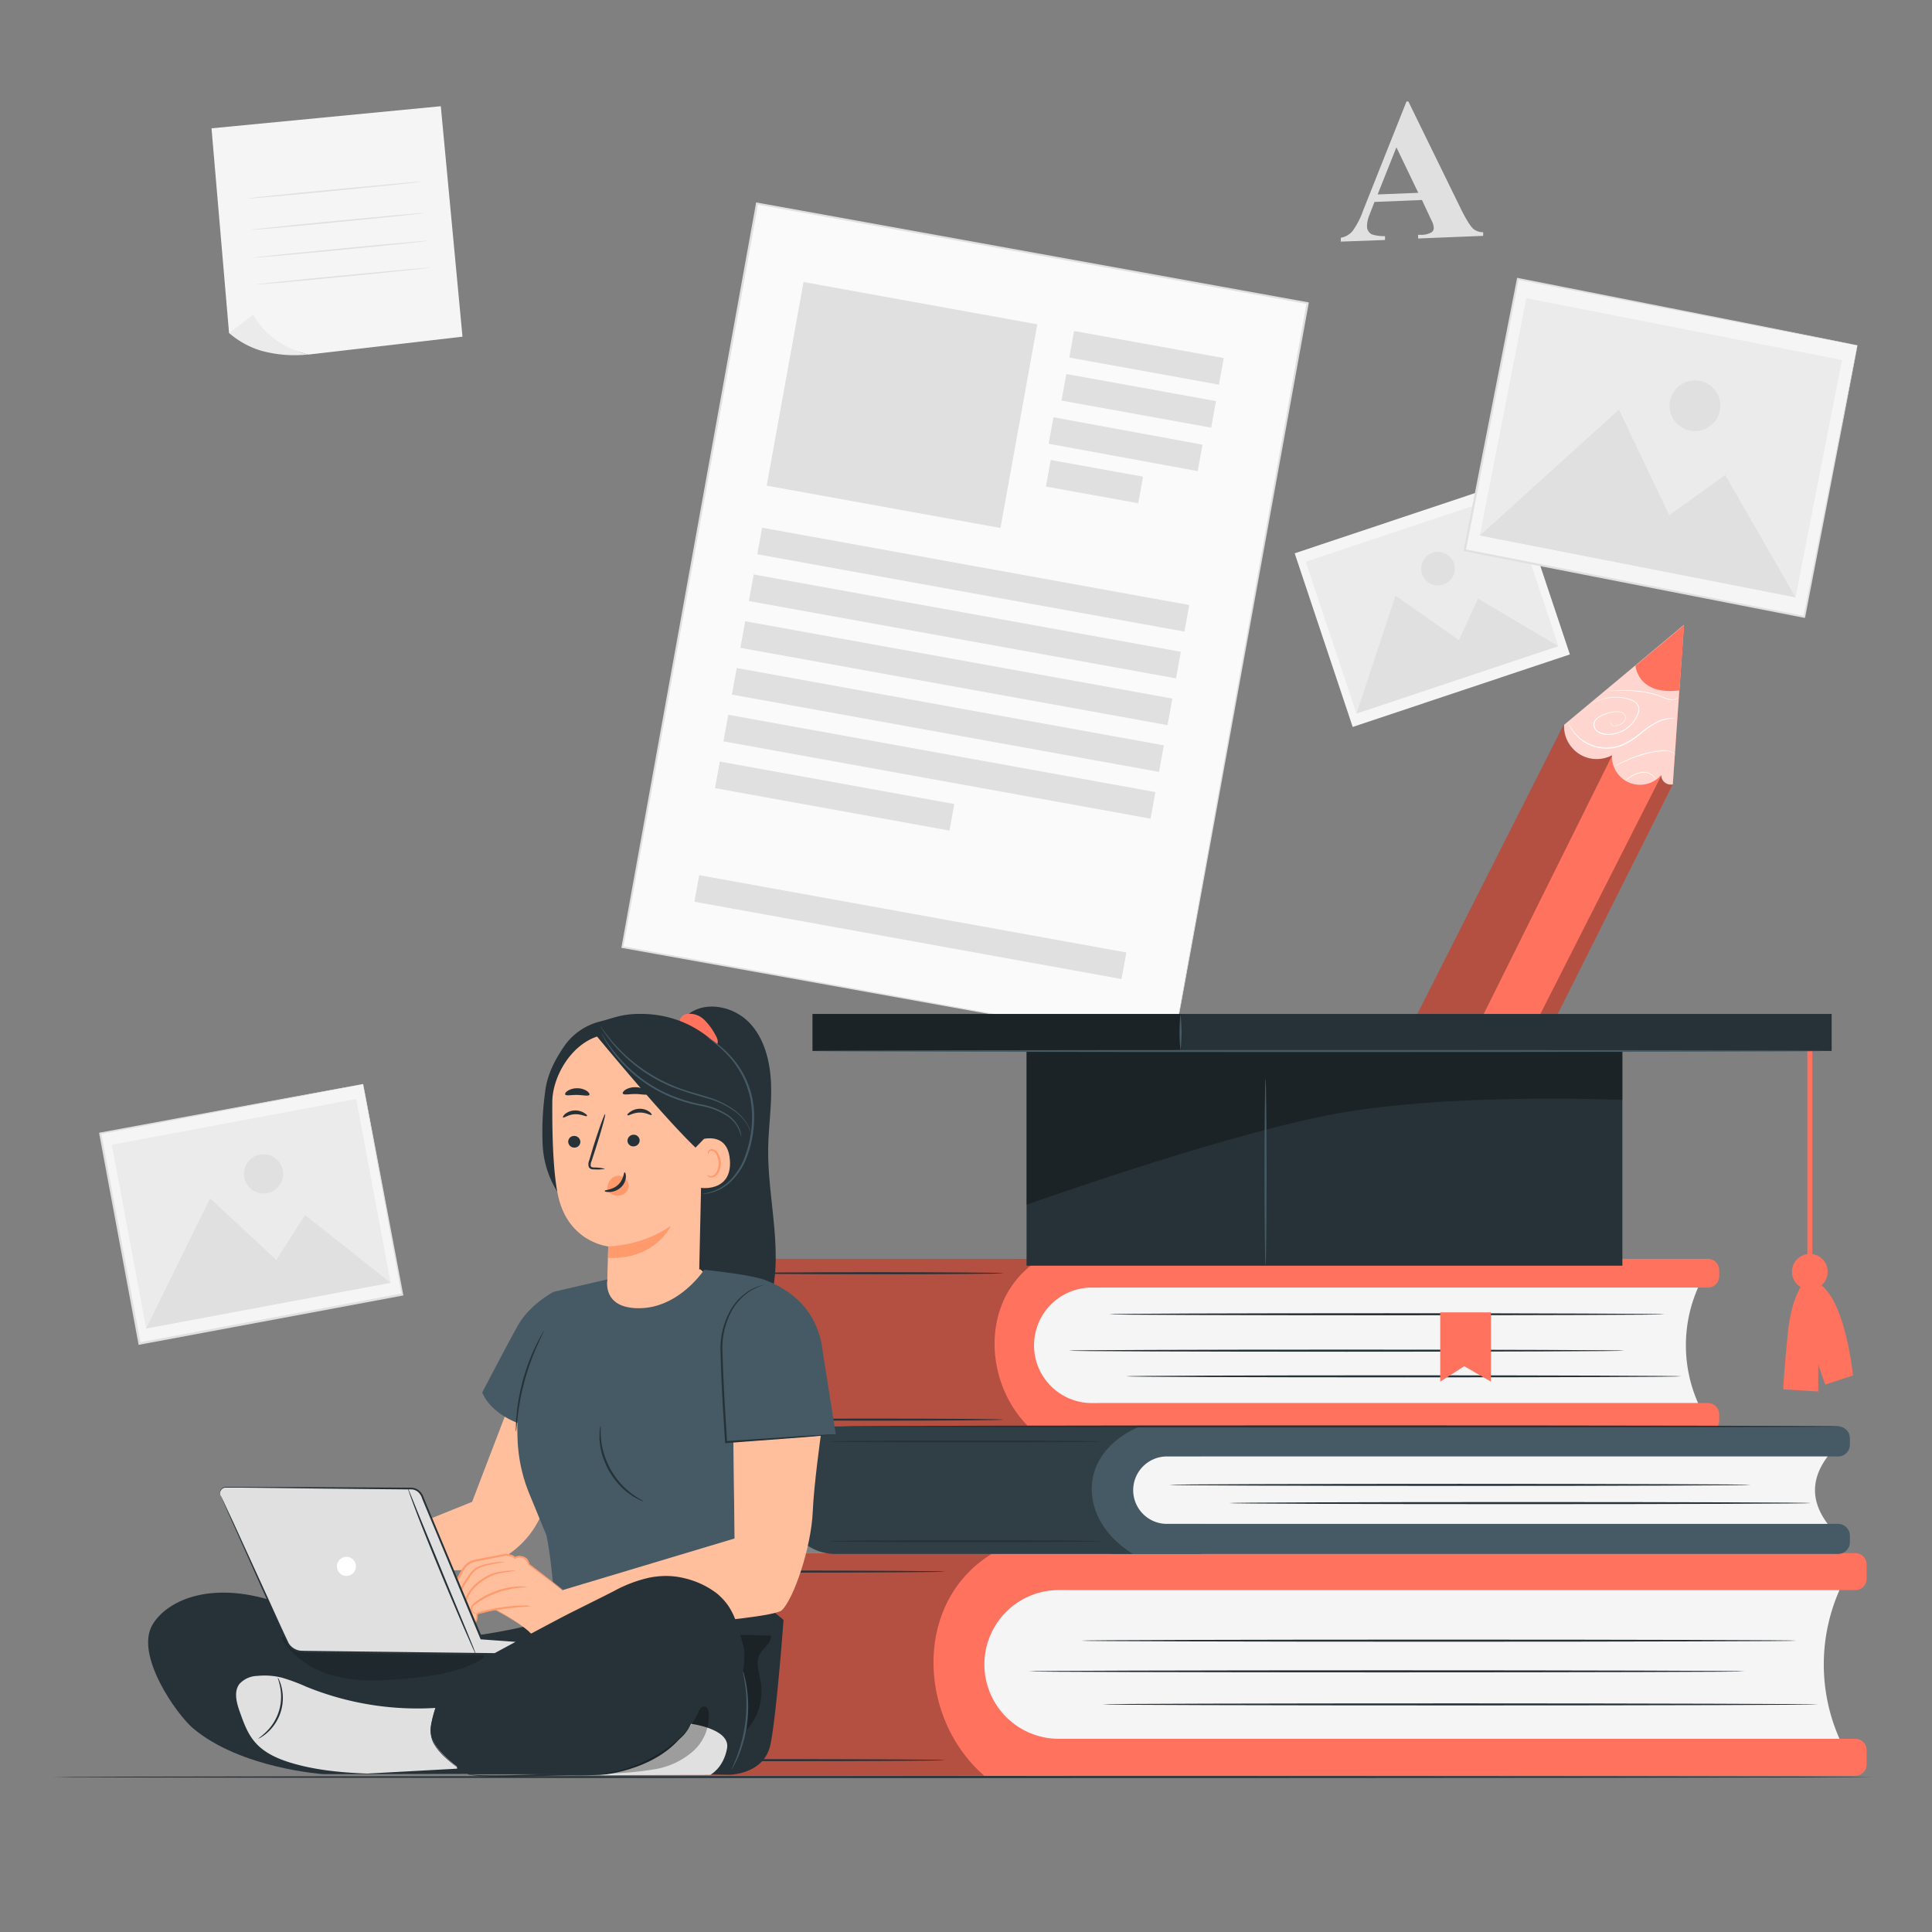 <svg xmlns="http://www.w3.org/2000/svg" viewBox="0 0 500 500"><rect x="0" y="0" width="500" height="500" fill="#808080" stroke="none"/><g id="freepik--background-complete--inject-157"><rect x="30.42" y="286.45" width="69.22" height="55.34" transform="translate(-56.65 17.31) rotate(-10.6)" style="fill:#f5f5f5"></rect><path d="M94,280.56l-.33.08-1,.19-3.69.72-13.93,2.67L26,293.52l.19-.28c3,16.19,6.52,34.75,10.21,54.39h0l-.31-.22,68-12.68-.17.26c-3-16.38-5.52-29.95-7.27-39.46-.86-4.75-1.54-8.48-2-11-.23-1.27-.4-2.24-.52-2.92s-.17-1-.17-1,.08.32.2,1l.57,2.87c.49,2.55,1.2,6.26,2.11,11,1.81,9.53,4.39,23.14,7.51,39.56l.05.21-.22.05L36.14,348l-.26.05-.05-.27h0c-3.66-19.64-7.13-38.2-10.15-54.4l0-.23.24-.05L75.16,284l13.89-2.54,3.67-.66.93-.16Z" style="fill:#e0e0e0"></path><rect x="32.8" y="289.94" width="64.36" height="48.37" transform="translate(-56.65 17.3) rotate(-10.6)" style="fill:#ebebeb"></rect><polygon points="37.8 343.82 54.37 310.13 71.51 326.06 78.95 314.44 101.06 331.99 37.8 343.82" style="fill:#e0e0e0"></polygon><path d="M73.19,302.87a5.07,5.07,0,1,1-5.92-4.05A5.07,5.07,0,0,1,73.19,302.87Z" style="fill:#e0e0e0"></path><rect x="151.97" y="89.38" width="195.57" height="144.8" transform="translate(46.07 378.71) rotate(-79.74)" style="fill:#fafafa"></rect><path d="M303.57,270.89s.05-.32.15-.92l.48-2.71c.42-2.38,1.05-5.9,1.86-10.47,1.65-9.16,4.05-22.54,7.09-39.48l25-138.9.2.28L195.9,52.92h0l.31-.22c-13,71.79-25.07,138.29-34.89,192.43l-.17-.25,103.53,18.86L293.41,269l7.56,1.4c1.71.31,2.6.49,2.6.49l-2.56-.44-7.53-1.34L264.75,264l-103.7-18.66-.21,0,0-.21c9.79-54.16,21.82-120.66,34.8-192.45l0-.26.27,0h0L338.45,78.21l.24.05,0,.23c-10.37,57-19.13,105.13-25.29,139l-7.2,39.4c-.84,4.55-1.48,8-1.92,10.42-.22,1.17-.38,2.06-.49,2.67Z" style="fill:#e0e0e0"></path><rect x="202.69" y="78.04" width="61.48" height="53.56" transform="translate(22.41 -39.91) rotate(10.26)" style="fill:#e0e0e0"></rect><rect x="277.03" y="89.12" width="39.36" height="6.99" transform="translate(21.25 -51.38) rotate(10.26)" style="fill:#e0e0e0"></rect><rect x="195.71" y="146.52" width="112.34" height="6.99" transform="translate(30.75 -42.47) rotate(10.26)" style="fill:#e0e0e0"></rect><rect x="193.52" y="158.63" width="112.34" height="6.99" transform="translate(32.88 -41.89) rotate(10.26)" style="fill:#e0e0e0"></rect><rect x="191.33" y="170.73" width="112.34" height="6.99" transform="translate(35 -41.3) rotate(10.26)" style="fill:#e0e0e0"></rect><rect x="189.13" y="182.84" width="112.34" height="6.99" transform="translate(37.12 -40.72) rotate(10.26)" style="fill:#e0e0e0"></rect><rect x="186.94" y="194.94" width="112.34" height="6.99" transform="translate(39.24 -40.14) rotate(10.26)" style="fill:#e0e0e0"></rect><rect x="179.43" y="236.44" width="112.34" height="6.99" transform="translate(46.51 -38.13) rotate(10.26)" style="fill:#e0e0e0"></rect><rect x="185.16" y="202.53" width="61.67" height="6.99" transform="translate(40.16 -35.18) rotate(10.26)" style="fill:#e0e0e0"></rect><rect x="275.02" y="100.25" width="39.36" height="6.99" transform="translate(23.2 -50.84) rotate(10.26)" style="fill:#e0e0e0"></rect><rect x="273" y="111.38" width="39.36" height="6.99" transform="matrix(0.98, 0.18, -0.18, 0.98, 25.15, -50.3)" style="fill:#e0e0e0"></rect><rect x="271.11" y="121.16" width="24.27" height="6.99" transform="translate(26.74 -48.47) rotate(10.26)" style="fill:#e0e0e0"></rect><path d="M368,51.76l-12.29.5-1.33,3.44a7.59,7.59,0,0,0-.6,2.83A2.32,2.32,0,0,0,355,60.64a10.09,10.09,0,0,0,3.44.47l0,1L347,62.53l0-1a5.17,5.17,0,0,0,3-1.68,20.43,20.43,0,0,0,2.77-5.36L364,26.27l.49,0,13.69,28q2,4,3.16,5a4,4,0,0,0,2.5.83l0,.94-16.83.68,0-.95.7,0a5.19,5.19,0,0,0,2.82-.68,1.34,1.34,0,0,0,.52-1.2,3.21,3.21,0,0,0-.19-.94c0-.15-.33-.79-.85-1.89Zm-.95-1.86-5.66-11.78-4.86,12.2Z" style="fill:#e0e0e0"></path><rect x="341.04" y="132.61" width="59.26" height="47.38" transform="translate(-30.42 125.46) rotate(-18.47)" style="fill:#f5f5f5"></rect><rect x="343.08" y="135.6" width="55.09" height="41.41" transform="translate(-30.43 125.45) rotate(-18.47)" style="fill:#ebebeb"></rect><polygon points="351.06 184.67 361.16 154.16 377.56 165.66 382.5 154.93 403.31 167.22 351.06 184.67" style="fill:#e0e0e0"></polygon><path d="M376.26,145.79a4.34,4.34,0,1,1-5.49-2.74A4.33,4.33,0,0,1,376.26,145.79Z" style="fill:#e0e0e0"></path><rect x="394.11" y="71.12" width="71.59" height="89.54" transform="translate(233.54 515.51) rotate(-78.92)" style="fill:#f5f5f5"></rect><path d="M480.72,89.37l-.43-.07-1.24-.22-4.78-.91-18-3.46L392.8,72.4l.28-.19c-4.09,20.91-8.77,44.88-13.73,70.25h0l-.21-.32L467,159.41l-.26.17c4.19-21.14,7.66-38.67,10.09-50.92,1.23-6.13,2.19-10.94,2.85-14.23.33-1.64.58-2.89.76-3.76s.28-1.3.28-1.3-.07.43-.23,1.27-.39,2.1-.7,3.72c-.63,3.28-1.55,8.08-2.72,14.2-2.38,12.3-5.79,29.89-9.89,51.11l-.05.22-.21,0L379,142.68l-.26-.05.05-.26h0c5-25.36,9.69-49.33,13.79-70.24l.05-.24.23.05L456.47,84.5l17.92,3.58,4.73,1,1.2.25Z" style="fill:#e0e0e0"></path><rect x="398.56" y="74.26" width="62.57" height="83.25" transform="translate(233.51 515.44) rotate(-78.92)" style="fill:#ebebeb"></rect><polygon points="382.98 138.59 418.99 106.01 431.99 133.35 446.48 122.93 464.68 154.59 382.98 138.59" style="fill:#e0e0e0"></polygon><path d="M445.09,106.26a6.56,6.56,0,1,1-5.18-7.69A6.55,6.55,0,0,1,445.09,106.26Z" style="fill:#e0e0e0"></path><polygon points="54.74 33.21 59.28 86.19 79.83 91.76 119.69 87.13 114.08 27.49 54.74 33.21" style="fill:#f5f5f5"></polygon><path d="M65.55,81.43l-6.26,4.76a22.73,22.73,0,0,0,8.17,4.54,32.74,32.74,0,0,0,12.37,1S70.34,90.12,65.55,81.43Z" style="fill:#ebebeb"></path><path d="M109.28,47c0,.1-10.08,1.15-22.53,2.36s-22.57,2.11-22.58,2S74.25,50.18,86.71,49,109.27,46.87,109.28,47Z" style="fill:#e0e0e0"></path><path d="M109.87,55.12c0,.1-10.08,1.16-22.53,2.37s-22.57,2.1-22.58,2,10.08-1.16,22.54-2.37S109.86,55,109.87,55.12Z" style="fill:#e0e0e0"></path><path d="M110.82,62.31c0,.1-10.08,1.16-22.53,2.36s-22.56,2.11-22.57,2,10.07-1.15,22.53-2.36S110.81,62.21,110.82,62.31Z" style="fill:#e0e0e0"></path><path d="M111.45,69.26c0,.09-10.08,1.15-22.54,2.36s-22.56,2.11-22.57,2,10.08-1.16,22.54-2.36S111.44,69.16,111.45,69.26Z" style="fill:#e0e0e0"></path></g><g id="freepik--Floor--inject-157"><path d="M484.39,459.9c0,.14-105.4.26-235.38.26s-235.4-.12-235.4-.26,105.37-.27,235.4-.27S484.39,459.75,484.39,459.9Z" style="fill:#263238"></path></g><g id="freepik--Books--inject-157"><path d="M199.18,325.79h85.26a0,0,0,0,1,0,0v44.74a0,0,0,0,1,0,0H199.18a17.65,17.65,0,0,1-17.65-17.65v-9.45a17.65,17.65,0,0,1,17.65-17.65Z" style="fill:#FF725E"></path><path d="M262.15,325.79H442a2.93,2.93,0,0,1,2.93,2.93v1.57a2.93,2.93,0,0,1-2.93,2.93H262.15a0,0,0,0,1,0,0v-7.43A0,0,0,0,1,262.15,325.79Z" style="fill:#FF725E"></path><path d="M262.15,363.11H442a2.93,2.93,0,0,1,2.93,2.93v1.57a2.93,2.93,0,0,1-2.93,2.93H262.15a0,0,0,0,1,0,0v-7.43a0,0,0,0,1,0,0Z" style="fill:#FF725E"></path><path d="M439.46,363.11H282.55a14.94,14.94,0,0,1-14.94-14.95h0a14.94,14.94,0,0,1,14.94-14.94H439.46A37,37,0,0,0,439.46,363.11Z" style="fill:#f5f5f5"></path><path d="M267.61,370.54H199.53a18,18,0,0,1-18-18v-8.89a17.86,17.86,0,0,1,17.86-17.86h69.91C253.11,335.61,254.32,359.11,267.61,370.54Z" style="opacity:0.3"></path><path d="M420.4,349.55c0,.15-32.21.27-71.93.27s-71.93-.12-71.93-.27,32.2-.27,71.93-.27S420.4,349.4,420.4,349.55Z" style="fill:#263238"></path><path d="M435.2,356.19c0,.15-32.21.27-71.93.27s-71.93-.12-71.93-.27,32.2-.26,71.93-.26S435.2,356.05,435.2,356.19Z" style="fill:#263238"></path><path d="M430.84,340.13c0,.15-32.21.27-71.93.27s-71.94-.12-71.94-.27,32.2-.27,71.94-.27S430.84,340,430.84,340.13Z" style="fill:#263238"></path><path d="M259.73,367.4c0,.15-15.08.27-33.67.27s-33.67-.12-33.67-.27,15.07-.27,33.67-.27S259.73,367.25,259.73,367.4Z" style="fill:#263238"></path><path d="M259.73,329.51c0,.15-15.08.27-33.67.27s-33.67-.12-33.67-.27,15.07-.27,33.67-.27S259.73,329.36,259.73,329.51Z" style="fill:#263238"></path><path d="M161.54,401.94H276.43a0,0,0,0,1,0,0v57.62a0,0,0,0,1,0,0H161.54a17.65,17.65,0,0,1-17.65-17.65V419.59a17.65,17.65,0,0,1,17.65-17.65Z" style="fill:#FF725E"></path><path d="M247.72,401.94H480.15a2.93,2.93,0,0,1,2.93,2.93v3.71a2.93,2.93,0,0,1-2.93,2.93H247.72a0,0,0,0,1,0,0v-9.57A0,0,0,0,1,247.72,401.94Z" style="fill:#FF725E"></path><path d="M247.72,450H480.15a2.93,2.93,0,0,1,2.93,2.93v3.71a2.93,2.93,0,0,1-2.93,2.93H247.72a0,0,0,0,1,0,0V450A0,0,0,0,1,247.72,450Z" style="fill:#FF725E"></path><path d="M476.06,450H274a19.25,19.25,0,0,1-19.24-19.25h0A19.24,19.24,0,0,1,274,411.51H476.06A47.59,47.59,0,0,0,476.06,450Z" style="fill:#f5f5f5"></path><path d="M254.74,459.56H161.31a17.41,17.41,0,0,1-17.41-17.42V420a18,18,0,0,1,18-18h95C236.07,414.58,237.63,444.85,254.74,459.56Z" style="opacity:0.3"></path><path d="M451.51,432.54c0,.15-41.48.27-92.63.27s-92.64-.12-92.64-.27,41.47-.27,92.64-.27S451.51,432.39,451.51,432.54Z" style="fill:#263238"></path><path d="M470.58,441.09c0,.15-41.48.27-92.64.27s-92.64-.12-92.64-.27,41.47-.26,92.64-.26S470.58,441,470.58,441.09Z" style="fill:#263238"></path><path d="M465,424.6c0,.15-41.47.27-92.63.27s-92.64-.12-92.64-.27,41.47-.27,92.64-.27S465,424.45,465,424.6Z" style="fill:#263238"></path><path d="M244.59,455.52c0,.15-19.41.27-43.36.27s-43.36-.12-43.36-.27,19.41-.26,43.36-.26S244.59,455.38,244.59,455.52Z" style="fill:#263238"></path><path d="M244.59,406.73c0,.14-19.41.26-43.36.26s-43.36-.12-43.36-.26,19.41-.27,43.36-.27S244.59,406.58,244.59,406.73Z" style="fill:#263238"></path><path d="M216.18,369.16h94.66a0,0,0,0,1,0,0v33a0,0,0,0,1,0,0H216.18a13,13,0,0,1-13-13v-7a13,13,0,0,1,13-13Z" style="fill:#455a64"></path><path d="M287.52,369.16H475.68a3.07,3.07,0,0,1,3.07,3.07v1.64a3.07,3.07,0,0,1-3.07,3.07H287.52a0,0,0,0,1,0,0v-7.77A0,0,0,0,1,287.52,369.16Z" style="fill:#455a64"></path><path d="M287.52,394.38H475.68a3.07,3.07,0,0,1,3.07,3.07v1.64a3.07,3.07,0,0,1-3.07,3.07H287.52a0,0,0,0,1,0,0v-7.77A0,0,0,0,1,287.52,394.38Z" style="fill:#455a64"></path><path d="M473,394.38H302a8.73,8.73,0,0,1-8.73-8.72h0a8.73,8.73,0,0,1,8.73-8.73H473Q466.44,385.66,473,394.38Z" style="fill:#f5f5f5"></path><path d="M293.22,402.15h-77a13.09,13.09,0,0,1-13.09-13.1v-6.52a13.36,13.36,0,0,1,13.36-13.37H295C278.05,376.4,279.32,393.73,293.22,402.15Z" style="opacity:0.3"></path><path d="M453.09,384.28c0,.15-33.7.27-75.26.27s-75.26-.12-75.26-.27,33.69-.26,75.26-.26S453.09,384.14,453.09,384.28Z" style="fill:#263238"></path><path d="M468.58,389c0,.15-33.7.27-75.26.27s-75.26-.12-75.26-.27,33.69-.27,75.26-.27S468.58,388.83,468.58,389Z" style="fill:#263238"></path><path d="M285,398.87c0,.15-15.77.27-35.23.27s-35.23-.12-35.23-.27,15.77-.27,35.23-.27S285,398.72,285,398.87Z" style="fill:#263238"></path><path d="M285,373.05c0,.15-15.77.26-35.23.26s-35.23-.11-35.23-.26,15.77-.27,35.23-.27S285,372.9,285,373.05Z" style="fill:#263238"></path><path d="M476.5,369.16c0,.15-57.87.27-129.23.27S218,369.31,218,369.16s57.85-.27,129.24-.27S476.5,369,476.5,369.16Z" style="fill:#263238"></path><polygon points="372.73 339.64 372.73 357.56 378.94 353.58 385.86 357.56 385.86 339.64 372.73 339.64" style="fill:#FF725E"></polygon></g><g id="freepik--Pencil--inject-157"><polygon points="435.84 161.77 404.57 187.82 357.01 281.78 386.66 295.18 432.92 203.03 435.84 161.77" style="fill:#FF725E"></polygon><g style="opacity:0.7"><path d="M432.92,203a2.42,2.42,0,0,1-3-2.42,7.24,7.24,0,0,1-12.72-5.13,8.44,8.44,0,0,1-12.43-7.86l31-25.85Z" style="fill:#fff"></path></g><path d="M423.26,172.25s.48,7.78,11.38,6.42l1.2-16.9Z" style="fill:#FF725E"></path><path d="M417.24,195.48l-45.85,92.29-14.38-6,47.56-94,.24-.2a8.15,8.15,0,0,0,.64,3.66,8.87,8.87,0,0,0,3.08,3.76,8.32,8.32,0,0,0,5.69,1.39A8.69,8.69,0,0,0,417.24,195.48Z" style="opacity:0.3"></path><path d="M430,200.61l-47.1,92.85,3.8,1.72L432.92,203a2.57,2.57,0,0,1-2.93-1.82A2.91,2.91,0,0,1,430,200.61Z" style="opacity:0.3"></path><path d="M417,186.52a.67.67,0,0,0-.16.41.88.88,0,0,0,.8.87,3.33,3.33,0,0,0,2-.56,2.11,2.11,0,0,0,.85-.94,1.39,1.39,0,0,0-.09-1.34,1.86,1.86,0,0,0-1.36-.69,6,6,0,0,0-1.73.1,9.35,9.35,0,0,0-3.57,1.39,2.38,2.38,0,0,0-1.1,1.63,2.13,2.13,0,0,0,.87,1.81,5.68,5.68,0,0,0,4.38.54A8.06,8.06,0,0,0,424,184a2.09,2.09,0,0,0-.46-1.8,3.81,3.81,0,0,0-1.54-1,11,11,0,0,0-3.29-.66,12.21,12.21,0,0,0-4.82.72c-.54.2-1,.39-1.23.52s-.42.2-.42.2a8.93,8.93,0,0,1,1.62-.81,12.13,12.13,0,0,1,4.85-.79,11.11,11.11,0,0,1,3.36.64,4,4,0,0,1,1.62,1.05,2.32,2.32,0,0,1,.52,2,8.35,8.35,0,0,1-8.64,6.09,4.16,4.16,0,0,1-2.19-.76,2.32,2.32,0,0,1-1-2,2.6,2.6,0,0,1,1.2-1.78,9.52,9.52,0,0,1,3.66-1.41,6.37,6.37,0,0,1,1.79-.08,2,2,0,0,1,1.46.77,1.56,1.56,0,0,1,.09,1.49,2.25,2.25,0,0,1-.91,1,3.37,3.37,0,0,1-2.05.53.93.93,0,0,1-.84-.95C416.83,186.6,417,186.51,417,186.52Z" style="fill:#fff"></path><path d="M433.78,186s-.46-.07-1.28,0a8.92,8.92,0,0,0-3.36.9,22.78,22.78,0,0,0-4.32,2.88,19.41,19.41,0,0,1-5.44,3.38,11,11,0,0,1-6.36.24,10.72,10.72,0,0,1-4.57-2.52A10.59,10.59,0,0,1,406.3,188a7.26,7.26,0,0,1-.52-1.18,2.23,2.23,0,0,1,.15.29c.09.2.24.49.44.85a11.31,11.31,0,0,0,2.19,2.71,10.68,10.68,0,0,0,4.51,2.44,11,11,0,0,0,6.24-.26,19.49,19.49,0,0,0,5.38-3.32,21.65,21.65,0,0,1,4.38-2.86,8.52,8.52,0,0,1,3.42-.85A5.12,5.12,0,0,1,433.78,186Z" style="fill:#fff"></path><path d="M433.6,195.37a3.39,3.39,0,0,0-2.15-1,19.05,19.05,0,0,0-5.83.86,32.43,32.43,0,0,0-5.56,2.06c-.69.33-1.23.62-1.61.81a3.44,3.44,0,0,1-.59.3,4.67,4.67,0,0,1,.55-.37c.36-.22.9-.54,1.58-.88a28.31,28.31,0,0,1,5.57-2.14,27.83,27.83,0,0,1,3.22-.68,9.65,9.65,0,0,1,2.69-.11,3.3,3.3,0,0,1,1.68.68A2.26,2.26,0,0,1,433.6,195.37Z" style="fill:#fff"></path><path d="M420.62,202a6.51,6.51,0,0,1,1-.85,7.54,7.54,0,0,1,3-1.32,3.73,3.73,0,0,1,3.11.77,2.76,2.76,0,0,1,.63.77,1,1,0,0,1,.12.34,4.35,4.35,0,0,0-.85-1,3.72,3.72,0,0,0-3-.67,8.14,8.14,0,0,0-2.91,1.24A11.3,11.3,0,0,1,420.62,202Z" style="fill:#fff"></path><path d="M434.6,180.35a.83.83,0,0,1-.15.13c-.1.07-.25.18-.46.31a2.26,2.26,0,0,1-.81.36,2.54,2.54,0,0,1-1.18-.07c-.85-.19-1.8-.62-2.87-1a22.3,22.3,0,0,0-3.56-.89,43.61,43.61,0,0,0-6.69-.45h-2a3.71,3.71,0,0,1-.75,0l.75-.06,2-.07a37.66,37.66,0,0,1,6.72.39,19.91,19.91,0,0,1,3.6.92c1.08.38,2,.82,2.84,1a2.18,2.18,0,0,0,1.91-.21A7.48,7.48,0,0,1,434.6,180.35Z" style="fill:#fff"></path></g><g id="freepik--graduation-cap--inject-157"><path d="M467.74,265.27v81.91a.65.65,0,0,0,1.29,0V265.27a.65.65,0,0,0-1.29,0Z" style="fill:#FF725E"></path><path d="M473,329.13a4.62,4.62,0,1,1-4.62-4.62A4.62,4.62,0,0,1,473,329.13Z" style="fill:#FF725E"></path><path d="M467.1,331.52s-3.37,3.37-4.38,13.24-1.23,14.8-1.23,14.8l9.08.56v-7.06c0,.33,1.8,5.27,1.8,5.27l7.18-2.36S477,329.73,467.1,331.52Z" style="fill:#FF725E"></path><rect x="265.67" y="271.97" width="154.2" height="55.59" style="fill:#263238"></rect><rect x="210.28" y="262.41" width="263.75" height="9.57" style="fill:#263238"></rect><path d="M265.67,311.79s46.84-16.8,77.1-23,77.1-4.14,77.1-4.14V272H265.67Z" style="opacity:0.3"></path><rect x="210.28" y="262.41" width="95.4" height="9.57" style="opacity:0.3"></rect><path d="M472.12,272c0,.15-58.65.27-131,.27s-131-.12-131-.27,58.63-.26,131-.26S472.12,271.83,472.12,272Z" style="fill:#455a64"></path><path d="M305.53,272.05a43.88,43.88,0,0,1,0-9.72,45.55,45.55,0,0,1,0,9.72Z" style="fill:#455a64"></path><path d="M327.52,327.57c-.14,0-.26-10.85-.26-24.23s.12-24.22.26-24.22.27,10.84.27,24.22S327.67,327.57,327.52,327.57Z" style="fill:#455a64"></path></g><g id="freepik--Character--inject-157"><path d="M104.45,395.84l17.73-7.16,13.54-35.37,18.05,9.3s-1.74,3.49-5.47,12.14c-1.45,3.33-6.22,12.64-8.16,17.17a23.86,23.86,0,0,1-21.27,14.45l-16.64.43Z" style="fill:#ffbf9d"></path><path d="M95.64,389,93,386.18a3,3,0,0,0-1.73-.49l-8.48.26a5.3,5.3,0,0,0-3.93,2.38l-3.09,5.25s-2.07,3.59-1.81,4.47a1.55,1.55,0,0,0,1.79,1.05s.3,1.66.85,2a2.64,2.64,0,0,0,2.07.13,1.73,1.73,0,0,0,1.67,1,2.57,2.57,0,0,0,.44-.08c1-.31,1.46-2.26,1.46-2.26l4.3-.79s6.18,4.13,8.36,6.83,7.88.64,7.88.64l2.13-10.2Z" style="fill:#ffbf9d"></path><path d="M89.39,390.21a7,7,0,0,1-1.86.31c-1.17.13-2.82.18-4.69.42l.2-.15a17,17,0,0,1-1.1,2,22.82,22.82,0,0,1-4.08,4.83,7.83,7.83,0,0,1-2.13,1.52c0-.07.75-.67,1.87-1.8a28.14,28.14,0,0,0,3.89-4.83c.41-.67.78-1.33,1.09-2l.06-.13.14,0c1.91-.21,3.56-.19,4.73-.23A9.08,9.08,0,0,1,89.39,390.21Z" style="fill:#ff9a6c"></path><path d="M89.58,394.26a4.22,4.22,0,0,1-1.6.42,12.19,12.19,0,0,1-4.15-.14l.31-.17a16,16,0,0,1-.62,1.54,13.29,13.29,0,0,1-3.19,4.19,5.42,5.42,0,0,1-1.82,1.19,20.12,20.12,0,0,1,1.56-1.47,14.85,14.85,0,0,0,3-4.15,13.89,13.89,0,0,0,.61-1.47l.08-.22.22,0A20.84,20.84,0,0,0,89.58,394.26Z" style="fill:#ff9a6c"></path><path d="M100.36,396.35l-7.57-3.52a8.13,8.13,0,0,0-3.3-1A7.87,7.87,0,0,0,86,393l-4.08,2.1c-.22.12-.46.26-.53.49s.12.63.35.86a6,6,0,0,0,7.88.32,16.19,16.19,0,0,0,2.55,5,5.54,5.54,0,0,0,5,2.13" style="fill:#ffbf9d"></path><path d="M97.15,404a.63.63,0,0,1-.2.06,2.75,2.75,0,0,1-.62.08,4.85,4.85,0,0,1-2.28-.56,7.14,7.14,0,0,1-2.68-2.44,19.91,19.91,0,0,1-2-4.22l.38.09a6,6,0,0,1-4.41,1.38,6.27,6.27,0,0,1-2.46-.69,5.71,5.71,0,0,1-1.09-.75,3.33,3.33,0,0,1-.49-.5,1,1,0,0,1-.21-.83.9.9,0,0,1,.45-.56c.18-.11.33-.18.49-.27l.94-.48,1.85-1a16.77,16.77,0,0,1,3.65-1.59,5.6,5.6,0,0,1,3.59.55c1,.46,2,.92,2.8,1.33l4,2a10.92,10.92,0,0,1,1.45.79,9.92,9.92,0,0,1-1.54-.6l-4.1-1.81-2.82-1.26a5.11,5.11,0,0,0-3.3-.47,16.58,16.58,0,0,0-3.52,1.57l-1.84,1-.94.49c-.32.16-.66.32-.68.48s.23.55.54.8a5.12,5.12,0,0,0,1,.68,5.86,5.86,0,0,0,2.25.64,5.59,5.59,0,0,0,4.06-1.22l.26-.22.11.32a20.52,20.52,0,0,0,1.87,4.17,7,7,0,0,0,2.48,2.41A5.48,5.48,0,0,0,97.15,404Z" style="fill:#ff9a6c"></path><path d="M198.8,297.27c.07-5.68,1-11.34.74-17s-1.71-11.59-5.67-15.66S183,259,178.4,262.25l-1,4.84c1.82,21.9,1.58,44.15,3.4,66.05.24,2.88,2.57,5.49,3.88,8.06s3.94,4.7,6.82,4.52c3.77-.23,6.24-4.05,7.41-7.65C203.21,325.06,198.63,311,198.8,297.27Z" style="fill:#263238"></path><path d="M185.14,267.82a16,16,0,0,0-2.89-3.91,5.41,5.41,0,0,0-4.47-1.5,2.25,2.25,0,0,0-1.77,1.3c-.25.72.29,1.69,1.05,1.62l.16.14q2.55,2.26,5.19,4.41a4.4,4.4,0,0,0,1.45.9,1.53,1.53,0,0,0,1.59-.34C186.08,269.74,185.62,268.63,185.14,267.82Z" style="fill:#FF725E"></path><path d="M188.35,273.4c-5.66-6.92-13.26-10.91-22.2-11-5-.09-7.13,1-10.76,1.94a16,16,0,0,0-9.08,6c-2.57,3.65-4.73,7.74-5.22,12.19a74.25,74.25,0,0,0-.65,13.73,25,25,0,0,0,4.28,12.89l11.64,2c6.43.22,12.95.43,19.22-1s12.35-4.84,15.7-10.33C195.94,292.14,194,280.31,188.35,273.4Z" style="fill:#263238"></path><path d="M178,273.32l-15.52-6.17-4.06.47c-9.12,0-15.42,10.1-15.48,17.48-.06,8.22.18,18.24,1.48,24.29,2.63,12.17,13,13.18,13,13.18s-.21,6.49-.29,10.57l23.77-1.71,1.19-53.94A4.32,4.32,0,0,0,178,273.32Z" style="fill:#ffbf9d"></path><path d="M162.67,306.54a2.58,2.58,0,0,0-.9-1.59,2.65,2.65,0,0,0-3.21-.19,3.56,3.56,0,0,0-1.35,3.33h0a3.23,3.23,0,0,0,2.31,1.34,3.09,3.09,0,0,0,.43,0,2.83,2.83,0,0,0,2-.77A2.58,2.58,0,0,0,162.67,306.54Z" style="fill:#ff9a6c"></path><path d="M147.05,295.49a1.57,1.57,0,0,0,1.6,1.51,1.52,1.52,0,0,0,1.55-1.51,1.59,1.59,0,0,0-1.61-1.51A1.51,1.51,0,0,0,147.05,295.49Z" style="fill:#263238"></path><path d="M145.72,289.21c.2.19,1.35-.75,3-.84s3,.69,3.16.47-.14-.46-.7-.82a4.32,4.32,0,0,0-2.54-.63,4.16,4.16,0,0,0-2.41.92C145.77,288.74,145.61,289.12,145.72,289.21Z" style="fill:#263238"></path><path d="M156.6,302.5a10.67,10.67,0,0,0-2.78-.35c-.43,0-.85-.08-.94-.38a2.28,2.28,0,0,1,.22-1.29c.35-1.07.72-2.19,1.1-3.37,1.52-4.78,2.6-8.71,2.4-8.77s-1.58,3.77-3.1,8.56l-1,3.38a2.47,2.47,0,0,0-.13,1.71,1.06,1.06,0,0,0,.74.59,2.86,2.86,0,0,0,.74.06A11.7,11.7,0,0,0,156.6,302.5Z" style="fill:#263238"></path><path d="M157.4,322.56a31.26,31.26,0,0,0,16.2-5.29s-3.91,8.75-16.26,8.28Z" style="fill:#ff9a6c"></path><path d="M161.65,303.39c-.27,0-.18,1.84-1.68,3.23s-3.47,1.3-3.47,1.56.46.33,1.28.31a4.57,4.57,0,0,0,2.91-1.2,4,4,0,0,0,1.29-2.7C162,303.82,161.78,303.38,161.65,303.39Z" style="fill:#263238"></path><path d="M146.29,283.28c.31.39,1.59.05,3.11.09s2.8.37,3.12,0c.14-.19-.05-.58-.6-1a4.52,4.52,0,0,0-2.5-.73,4.61,4.61,0,0,0-2.52.67C146.35,282.69,146.16,283.08,146.29,283.28Z" style="fill:#263238"></path><path d="M165.54,295.07a1.58,1.58,0,0,1-1.5,1.61,1.51,1.51,0,0,1-1.65-1.39,1.59,1.59,0,0,1,1.49-1.62A1.52,1.52,0,0,1,165.54,295.07Z" style="fill:#263238"></path><path d="M168.64,288.55c-.19.21-1.4-.65-3.1-.62s-2.92.91-3.11.7.1-.46.64-.87a4.29,4.29,0,0,1,2.48-.81,4.14,4.14,0,0,1,2.47.75C168.55,288.09,168.74,288.46,168.64,288.55Z" style="fill:#263238"></path><path d="M167.62,283.13c-.32.39-1.64,0-3.21,0s-2.91.31-3.22-.09c-.14-.19.07-.58.64-1a4.9,4.9,0,0,1,2.61-.67,4.7,4.7,0,0,1,2.57.73C167.58,282.54,167.77,282.94,167.62,283.13Z" style="fill:#263238"></path><path d="M180,298.11c0-.91.89-3.12,1.79-3.31,2.39-.51,6.74-.56,7.12,5.56.52,8.37-8,7.16-8,6.92S180.15,301.27,180,298.11Z" style="fill:#ffbf9d"></path><path d="M183,304.08s.15.1.4.19a1.46,1.46,0,0,0,1.1,0c.86-.38,1.52-1.83,1.47-3.34a4.83,4.83,0,0,0-.54-2.06,1.67,1.67,0,0,0-1.17-1.05.74.74,0,0,0-.83.45c-.1.24,0,.41-.08.42s-.19-.13-.14-.48a.9.9,0,0,1,.3-.54,1.05,1.05,0,0,1,.79-.26,2,2,0,0,1,1.6,1.2,5,5,0,0,1,.65,2.3c.05,1.69-.72,3.32-1.9,3.74a1.58,1.58,0,0,1-1.35-.13C183,304.29,183,304.1,183,304.08Z" style="fill:#ff9a6c"></path><path d="M182.11,294.82,180,297c-9.18-8.79-27.12-30.79-26.11-29.48A26.62,26.62,0,0,1,167,266.13c6.83,1.16,19.77,4.58,19.57,12.63S182.11,294.82,182.11,294.82Z" style="fill:#263238"></path><path d="M194.27,293a2.48,2.48,0,0,0-.13-.48,8.5,8.5,0,0,0-.57-1.32,12.19,12.19,0,0,0-3.5-3.93,22.74,22.74,0,0,0-7-3.39c-2.8-.91-5.95-1.62-9.05-3a40.86,40.86,0,0,1-8.26-4.63,42.63,42.63,0,0,1-5.84-5.1,45.41,45.41,0,0,1-3.37-4l-.84-1.16a2.58,2.58,0,0,0-.32-.39,2.85,2.85,0,0,0,.25.44c.17.28.42.69.77,1.2a38.45,38.45,0,0,0,3.29,4.12,40.32,40.32,0,0,0,14.16,9.92,94.67,94.67,0,0,0,9.09,2.93,23,23,0,0,1,7,3.25,12.64,12.64,0,0,1,3.53,3.77C194,292.32,194.22,293,194.27,293Z" style="fill:#455a64"></path><path d="M191.83,294.29a4.32,4.32,0,0,0-.32-1.83,8.58,8.58,0,0,0-3.15-3.94,18.87,18.87,0,0,0-7-2.73,41.29,41.29,0,0,1-8.67-2.76,36.68,36.68,0,0,1-7.74-4.77,38.67,38.67,0,0,1-5.3-5.21,39.14,39.14,0,0,1-3-4.07l-.71-1.17a1.9,1.9,0,0,0-.27-.39,3.14,3.14,0,0,0,.2.43l.64,1.22a34.86,34.86,0,0,0,2.86,4.17,36.66,36.66,0,0,0,5.29,5.33,36.12,36.12,0,0,0,7.81,4.85,39.83,39.83,0,0,0,8.76,2.75,19,19,0,0,1,6.9,2.6,8.62,8.62,0,0,1,3.16,3.75A10.07,10.07,0,0,1,191.83,294.29Z" style="fill:#455a64"></path><path d="M181.83,309c0-.06.71-.15,1.95-.48a11.87,11.87,0,0,0,4.68-2.61,16.74,16.74,0,0,0,4.35-6.66,29.47,29.47,0,0,0,1.82-9.65,24.84,24.84,0,0,0-.41-5.08,23.48,23.48,0,0,0-5.72-11.28,37.55,37.55,0,0,0-5.62-4.89s.17.06.47.24.73.42,1.26.8a25.48,25.48,0,0,1,4.18,3.59,23.7,23.7,0,0,1,4.51,6.81,24.31,24.31,0,0,1,1.45,4.63,25.27,25.27,0,0,1,.43,5.19,29.17,29.17,0,0,1-1.89,9.82,16.89,16.89,0,0,1-4.57,6.77,11.68,11.68,0,0,1-4.88,2.53,11.89,11.89,0,0,1-1.49.24A3.34,3.34,0,0,1,181.83,309Z" style="fill:#455a64"></path><path d="M192.48,411.91,143,419.1c-18.59,5.26-38.17,6.8-58.64,5l74.47,34.74,29.9.46s9.1,0,10.69-7.94,3.36-32.12,3.36-32.12S196.87,414.12,192.48,411.91Z" style="fill:#263238"></path><g style="opacity:0.3"><path d="M192.33,432.74a71.66,71.66,0,0,1,.88,15,14.85,14.85,0,0,0,3.66-12.5c-.43-2.44-1.45-5.13-.17-7.26.86-1.43,3.13-3.07,2.8-4.7,0,0-2,0-3.79-.07-1.45-.06-4.46-.15-4.46-.15a16,16,0,0,1,.8,9.83"></path></g><polygon points="157.21 331.1 181.25 328.5 185.65 332.5 168.49 342.6 160.92 346.52 153.44 344.25 151.07 339.79 157.21 331.1" style="fill:#ffbf9d"></polygon><path d="M124.8,360.37s7.54-14.46,9.4-17.62c3.18-5.39,9.12-8.44,9.12-8.44l13.89-3.21s-1.44,7,7.2,7.44c11,.61,17.83-9.93,17.83-9.93s12.54,1.29,16,2.74,13.26,5.56,14.7,18.58l3.36,21.27-26.5,2,.36,28.32-11.26,9.21s-32.33,11.13-34.4,11.86c-1,.35-.74-13.39-3.05-25.17l-4.36-10.59A41.07,41.07,0,0,1,134,373.53c-.17-3-.09-5.3-.09-5.3S127.11,365.9,124.8,360.37Z" style="fill:#455a64"></path><path d="M145.68,411.49l44.43-13.33-.31-24.94,22.62-1.72s-1.8,12.92-2.07,19.54c-.38,9.53-5,22.85-8,25.67s-57.82,5.9-57.82,5.9Z" style="fill:#ffbf9d"></path><path d="M120.48,419.33a1.75,1.75,0,0,0,2.19.73c1-.4.73-2.42.73-2.42l4.73-1.16s6.53,3.54,9,6,7.9-.11,7.9-.11L146.16,412l-9.43-7.29s.58.44-.15-1-3.45-.66-3.45-.66c-.48-.71-2.31-.83-2.31-.83l-7.67,1.49a5.31,5.31,0,0,0-3.68,2.73l-2.87,5.43s-1.44,3.86-1.09,4.71a1.56,1.56,0,0,0,1.88.88s.57,2.42,1.22,2.45a5.15,5.15,0,0,0,1.87-.61Z" style="fill:#ffbf9d"></path><path d="M136.37,410.73c0,.08-1,.06-2.68.26a23.83,23.83,0,0,0-6.22,1.67,22.62,22.62,0,0,0-3.15,1.65c-.89.59-1.83,1.1-2.08,1.81a.94.94,0,0,0,.16.91,1.33,1.33,0,0,0,.62.45c.42.13.67,0,.69,0s-.23.23-.74.14a1.47,1.47,0,0,1-.78-.46,1.24,1.24,0,0,1-.28-1.2,2.48,2.48,0,0,1,.88-1.16c.4-.31.82-.62,1.29-.93a20.39,20.39,0,0,1,9.57-3.27A8.46,8.46,0,0,1,136.37,410.73Z" style="fill:#ff9a6c"></path><path d="M137.3,415.62c0,.14-3.16.26-7,.78s-6.92,1.24-7,1.1a7.86,7.86,0,0,1,2-.65,43.53,43.53,0,0,1,4.92-.94,44,44,0,0,1,5-.39A7.64,7.64,0,0,1,137.3,415.62Z" style="fill:#ff9a6c"></path><path d="M120.51,419.13a4,4,0,0,1-.16-.81,20,20,0,0,1-.18-2.27,9.93,9.93,0,0,1,.1-1.58,4.7,4.7,0,0,1,.63-1.74,10.54,10.54,0,0,1,2.66-3.2,14.69,14.69,0,0,1,3.56-2.15,13.46,13.46,0,0,1,3.3-.77c1-.11,1.72-.14,2.26-.17a2.85,2.85,0,0,1,.83,0,25.51,25.51,0,0,1-3,.5,14.64,14.64,0,0,0-3.18.84,14.94,14.94,0,0,0-3.42,2.12,10.86,10.86,0,0,0-2.58,3,6,6,0,0,0-.77,3.11C120.48,417.94,120.62,419.13,120.51,419.13Z" style="fill:#ff9a6c"></path><path d="M130.6,404.24c0,.08-1.15.2-3,.55s-4.6.76-6,3.34a26.52,26.52,0,0,0-3.43,6.37,15.63,15.63,0,0,0-.51,2.95,2,2,0,0,1-.11-.82,7.57,7.57,0,0,1,.28-2.23,23,23,0,0,1,3.36-6.55,8.1,8.1,0,0,1,1.39-1.63,5.34,5.34,0,0,1,1.75-1,16.61,16.61,0,0,1,3.24-.77A12.16,12.16,0,0,1,130.6,404.24Z" style="fill:#ff9a6c"></path><path d="M135.27,421a3.08,3.08,0,0,1-.49-.32l-1.37-.93a54.63,54.63,0,0,0-5.36-3.11h.11l-4.72,1.19.15-.22a5.17,5.17,0,0,1,0,1.18,2.2,2.2,0,0,1-.45,1.19,1.17,1.17,0,0,1-.61.34,1.68,1.68,0,0,1-.67.09,2,2,0,0,1-1.25-.56,3,3,0,0,1-.23-.27l0-.07,0,0v0h0l.28.08h0l-.15.07a5.46,5.46,0,0,1-.6.27,6,6,0,0,1-.64.21,2,2,0,0,1-.35.07.84.84,0,0,1-.45-.05,1.38,1.38,0,0,1-.52-.6,5.24,5.24,0,0,1-.29-.64,9.77,9.77,0,0,1-.41-1.33l.29.17a1.81,1.81,0,0,1-1.83-.47,1.47,1.47,0,0,1-.4-.94,4.83,4.83,0,0,1,.09-.94,25.58,25.58,0,0,1,1.06-3.54v0h0l1.53-2.9,1-1.83a10,10,0,0,1,1.08-1.79,5.28,5.28,0,0,1,1.65-1.29,6.77,6.77,0,0,1,1.94-.56l7.22-1.39h.06a6.31,6.31,0,0,1,1.31.24,2.19,2.19,0,0,1,1.17.69l-.28-.06a2.7,2.7,0,0,1,2.5-.06,3.21,3.21,0,0,1,1.38,1.86l-.07-.09,6.5,5,1.75,1.38a4.58,4.58,0,0,1,.59.51,4,4,0,0,1-.65-.42l-1.81-1.31-6.6-4.86-.05,0,0-.07a2.76,2.76,0,0,0-1.21-1.61,2.27,2.27,0,0,0-2.1.07l-.17.08-.11-.14a1.83,1.83,0,0,0-.94-.52,6.23,6.23,0,0,0-1.22-.21h.06l-7.22,1.42a6.17,6.17,0,0,0-1.82.53,4.62,4.62,0,0,0-1.48,1.16,9.21,9.21,0,0,0-1,1.71l-1,1.83c-.53,1-1,2-1.53,2.9v0a26.14,26.14,0,0,0-1,3.46,4.2,4.2,0,0,0-.09.83,1,1,0,0,0,.28.64,1.35,1.35,0,0,0,1.34.34l.24-.06,0,.23c.11.43.24.87.39,1.28a2.42,2.42,0,0,0,.58,1,.35.35,0,0,0,.2,0l.29-.06a3.37,3.37,0,0,0,.59-.19c.19-.07.38-.16.57-.25l.14-.06h0l.29.08h0v0l0,0,0,.05a1.92,1.92,0,0,0,.18.22,1.43,1.43,0,0,0,1.49.38.77.77,0,0,0,.42-.22,3,3,0,0,0,.37-2v-.18l.16,0,4.74-1.12h.06l0,0a45,45,0,0,1,5.31,3.25c.59.43,1,.77,1.33,1A3.57,3.57,0,0,1,135.27,421Z" style="fill:#ff9a6c"></path><path d="M112.17,427.42s-31.35-9.85-41.19-13c-17-5.5-28.06.06-31.56,6.12-4.54,7.87,6.35,23.22,10.55,26.75,12.43,10.45,33.74,11.86,33.74,11.86h0l76.62-.14L138,428.63Z" style="fill:#263238"></path><path d="M116.87,441.64a76.36,76.36,0,0,1-37.61-5.12A49,49,0,0,0,73,434.19a18.52,18.52,0,0,0-6.47-.46,6.42,6.42,0,0,0-4.56,2.07c-1.53,2-.75,4.88.1,7.26,1,2.8,2,5.66,4,7.9,2.27,2.61,5.57,4.11,8.88,5.15,6.47,2,13.3,2.63,20.08,2.89l23.28-1.27Z" style="fill:#e0e0e0"></path><path d="M71.91,434.2a2.05,2.05,0,0,1,.35.63,9.48,9.48,0,0,1,.62,1.86,12,12,0,0,1-3.8,11.81,10.84,10.84,0,0,1-1.58,1.15c-.41.23-.64.33-.66.3s.84-.58,2-1.71a12.65,12.65,0,0,0,3.69-11.48C72.25,435.16,71.83,434.23,71.91,434.2Z" style="fill:#263238"></path><path d="M192.19,425.5c-1.82-5.16-2.12-12.74-13.35-16.38s-19.71,3.34-25.48,5.76-37.3,19.72-37.3,19.72-5.94,10.59-4.25,15.27,9.37,9.3,9.37,9.3h35.27c9.1,0,26-.31,26-.31a103.68,103.68,0,0,0,6.07-11.52l.3-1.52C188.85,444.61,194,430.66,192.19,425.5Z" style="fill:#263238"></path><path d="M172.65,452.29a1.12,1.12,0,0,1-.26.48,6.36,6.36,0,0,1-1.16,1.05,30.29,30.29,0,0,1-5,2.79,32.48,32.48,0,0,1-3.68,1.45,27.24,27.24,0,0,1-4.45,1,85.57,85.57,0,0,1-10.36.4c-7.33.12-14,.4-18.8.34-2.41,0-4.36-.11-5.7-.25a14.3,14.3,0,0,1-1.54-.22,2.64,2.64,0,0,1-.53-.12c0-.05.74.08,2.08.15s3.29.12,5.69.1c4.81,0,11.45-.37,18.8-.49a91.31,91.31,0,0,0,10.31-.36,27.77,27.77,0,0,0,4.38-.9,32,32,0,0,0,3.66-1.38,32.87,32.87,0,0,0,5-2.63,7.13,7.13,0,0,0,1.19-1C172.56,452.46,172.62,452.28,172.65,452.29Z" style="fill:#263238"></path><path d="M121.18,459.17l-.47-.25c-.3-.17-.74-.45-1.31-.82a31.72,31.72,0,0,1-4.64-3.69,14.6,14.6,0,0,1-2.62-3.38,7.83,7.83,0,0,1-.52-5,42.34,42.34,0,0,1,4.27-11.5l0-.05,0,0c5.78-3.18,12.41-6.79,19.65-10.68,3.62-1.94,7.39-3.95,11.31-6,2-1,4-2,6-3s4.05-2,6.12-3.08a34.6,34.6,0,0,1,9.11-3.43,22.4,22.4,0,0,1,4.75-.43,20.93,20.93,0,0,1,4.62.66,22.08,22.08,0,0,1,8.08,3.86,16.36,16.36,0,0,1,2.94,3.18,18.69,18.69,0,0,1,1.89,3.73c.5,1.28.85,2.57,1.21,3.83a30.37,30.37,0,0,1,1,3.74,24.55,24.55,0,0,1-.6,7.21c-.45,2.25-1,4.35-1.57,6.3-.28,1-.56,1.93-.82,2.84s-.56,1.81-.7,2.61v0c-.12.57-.21,1-.31,1.51h0a37.28,37.28,0,0,1-4.05,8.78,15.12,15.12,0,0,1-2.15,2.7l.13-.18c.11-.13.25-.29.42-.51a23.94,23.94,0,0,0,1.48-2.08,38.48,38.48,0,0,0,3.91-8.79h0c.57-.48.46-.95.29-1.52v0a24.24,24.24,0,0,1,.68-2.7l.81-2.83c.54-2,1.08-4.06,1.52-6.29a24.35,24.35,0,0,0,.56-7.09,33.24,33.24,0,0,0-1-3.67c-.37-1.26-.73-2.54-1.22-3.79a18.08,18.08,0,0,0-1.85-3.64,15.66,15.66,0,0,0-2.86-3.07,22.1,22.1,0,0,0-12.42-4.4,21.44,21.44,0,0,0-4.64.43,34,34,0,0,0-9,3.39c-2,1-4,2.2-6.15,3.09s-4,1.95-6,3c-3.91,2-7.69,4-11.31,6l-19.68,10.61.07-.08a42.42,42.42,0,0,0-4.29,11.37,7.49,7.49,0,0,0,.45,4.85,14,14,0,0,0,2.54,3.35,33.18,33.18,0,0,0,4.55,3.75l1.28.86C121,459.06,121.18,459.17,121.18,459.17Z" style="fill:#263238"></path><path d="M178.58,446.08s10.51,1.26,9.58,6.4-4.37,6.87-4.37,6.87l-28.56.06S172.28,458.23,178.58,446.08Z" style="fill:#e0e0e0"></path><path d="M179.6,443.59a3.52,3.52,0,0,1-.32,1.45,11,11,0,0,1-1.7,3.19,8.62,8.62,0,0,1-4,3.08,23.42,23.42,0,0,0,3.63-3.38A29.53,29.53,0,0,0,179.6,443.59Z" style="fill:#263238"></path><path d="M176,445.6a6.87,6.87,0,0,1-1,3.66,8,8,0,0,1-2.29,3c-.11-.09.92-1.42,1.85-3.25S175.82,445.58,176,445.6Z" style="fill:#263238"></path><path d="M189.36,457.92c-.08,0,.6-1.34,1.42-3.55a37.82,37.82,0,0,0,2.07-18.09c-.31-2.33-.67-3.76-.59-3.78a3.89,3.89,0,0,1,.34,1,25.52,25.52,0,0,1,.59,2.75,33.91,33.91,0,0,1-2.08,18.26A24.71,24.71,0,0,1,189.9,457,4.5,4.5,0,0,1,189.36,457.92Z" style="fill:#455a64"></path><g style="opacity:0.3"><path d="M183.42,443.31c-.08-.69-.35-1.51-1-1.65-.84-.17-1.41.79-1.74,1.57C177,451.6,165.11,458.13,156,459a83.33,83.33,0,0,0,13.19-1.08,20,20,0,0,0,10.06-4.6A12.21,12.21,0,0,0,183.42,443.31Z"></path></g><path d="M113.84,431.92a29.92,29.92,0,0,1-5.06-1.93,29.57,29.57,0,0,1-4.86-2.37,31.1,31.1,0,0,1,5.06,1.92A29.54,29.54,0,0,1,113.84,431.92Z" style="fill:#263238"></path><g style="opacity:0.2"><path d="M124,427.5q-20.4-3.9-40.95-6.93l-10.2,3.22c2.86,5.32,8.51,8.71,14.38,10.11s12,1.07,18,.52c6.62-.61,13.42-1.54,19.18-4.86.44-.25.94-.63.88-1.14S124.59,427.61,124,427.5Z"></path></g><path d="M57.06,387l17.14,37.9a4.42,4.42,0,0,0,4,2.61l50,.65,6.3-3.39-9.87-.72-15.36-36.86a3.17,3.17,0,0,0-2.9-1.95l-47.89-.36A1.5,1.5,0,0,0,57.06,387Z" style="fill:#e0e0e0"></path><path d="M57.06,387a1.16,1.16,0,0,1-.15-.46,1.52,1.52,0,0,1,.47-1.31,1.58,1.58,0,0,1,1-.42h4.39l20.05.07,13.94.07,7.79.05,2,0a3.39,3.39,0,0,1,2,.84,4.24,4.24,0,0,1,1.15,1.84l.82,2c4.37,10.47,9.2,22.05,14.32,34.29l-.24-.17,9.53.7.34,0,1,.07-.85.46-6.3,3.39-.07,0h-.07l-37.9-.52-8.46-.12c-1.38,0-2.7,0-4.07-.08a4.71,4.71,0,0,1-3.39-2.1c-2.23-4.69-4.09-9-5.9-13l-8.38-18.74c-1-2.19-1.72-3.9-2.24-5.09-.25-.56-.43-1-.57-1.32s-.18-.46-.18-.46a4.14,4.14,0,0,1,.23.44l.62,1.3c.54,1.17,1.32,2.87,2.33,5l8.54,18.68c1.81,3.93,3.75,8.35,5.93,12.91a4.2,4.2,0,0,0,3.06,1.88c1.28.06,2.67.05,4,.07l8.46.1,37.9.46-.14,0,6.3-3.4.12.53-.34,0-9.53-.69-.17,0-.07-.15c-5.09-12.26-9.91-23.84-14.27-34.32l-.81-1.95a3.7,3.7,0,0,0-1-1.67,2.86,2.86,0,0,0-1.72-.73l-2,0-7.79-.07-13.93-.14L62.74,385,59.6,385H58.36a1.46,1.46,0,0,0-1.4,1.59A3.81,3.81,0,0,0,57.06,387Z" style="fill:#263238"></path><path d="M123.12,428.09a2,2,0,0,1-.23-.42l-.57-1.22c-.5-1.14-1.18-2.68-2-4.54-1.67-3.85-3.94-9.17-6.38-15.09s-4.6-11.29-6.09-15.2c-.75-2-1.34-3.55-1.72-4.66-.18-.51-.32-.93-.44-1.28a2.27,2.27,0,0,1-.12-.46,1.8,1.8,0,0,1,.22.42l.52,1.25c.47,1.16,1.1,2.71,1.86,4.6,1.62,3.94,3.81,9.26,6.22,15.15s4.63,11.19,6.25,15.13l1.87,4.6c.19.51.35.92.48,1.26A1.4,1.4,0,0,1,123.12,428.09Z" style="fill:#263238"></path><path d="M92.12,405.37a2.46,2.46,0,1,1-2.45-2.45A2.45,2.45,0,0,1,92.12,405.37Z" style="fill:#fff"></path><path d="M140.77,344.4c.08,0-.64,1.39-1.65,3.63A62.47,62.47,0,0,0,134,366.47c-.3,2.45-.38,4-.47,4a3.65,3.65,0,0,1,0-1.08c0-.69,0-1.69.14-2.93a52.43,52.43,0,0,1,5.18-18.56c.55-1.11,1-2,1.39-2.58A4.4,4.4,0,0,1,140.77,344.4Z" style="fill:#263238"></path><path d="M216.3,371.2a2.08,2.08,0,0,1-.55.09l-1.59.15-5.94.5-20.31,1.53-.26,0,0-.26c-.17-2.7-.35-5.55-.53-8.47-.29-5.1-.54-10-.62-14.39A20.38,20.38,0,0,1,189.09,339a14.11,14.11,0,0,1,5.69-5.47,12.17,12.17,0,0,1,2-.79,6.13,6.13,0,0,1,.73-.18c0,.08-1,.29-2.65,1.15a14.28,14.28,0,0,0-5.47,5.48A20.23,20.23,0,0,0,187,350.36c.1,4.41.36,9.27.65,14.37.18,2.92.35,5.77.52,8.46l-.28-.24,20.33-1.34,6-.35,1.59-.06Z" style="fill:#263238"></path><path d="M166.47,388.52a3,3,0,0,1-.88-.32,8.42,8.42,0,0,1-1-.5,12.58,12.58,0,0,1-1.25-.77,17.66,17.66,0,0,1-2.93-2.48,21.44,21.44,0,0,1-2.8-3.78,21,21,0,0,1-1.81-4.34,17.87,17.87,0,0,1-.64-3.78,12.29,12.29,0,0,1,0-1.47,8.2,8.2,0,0,1,.08-1.11,2.93,2.93,0,0,1,.18-.93c.1,0-.07,1.35.14,3.48a19.59,19.59,0,0,0,.73,3.67,22.81,22.81,0,0,0,1.81,4.22,22,22,0,0,0,2.69,3.7,20.32,20.32,0,0,0,2.79,2.51C165.28,387.89,166.52,388.43,166.47,388.52Z" style="fill:#263238"></path></g></svg>
